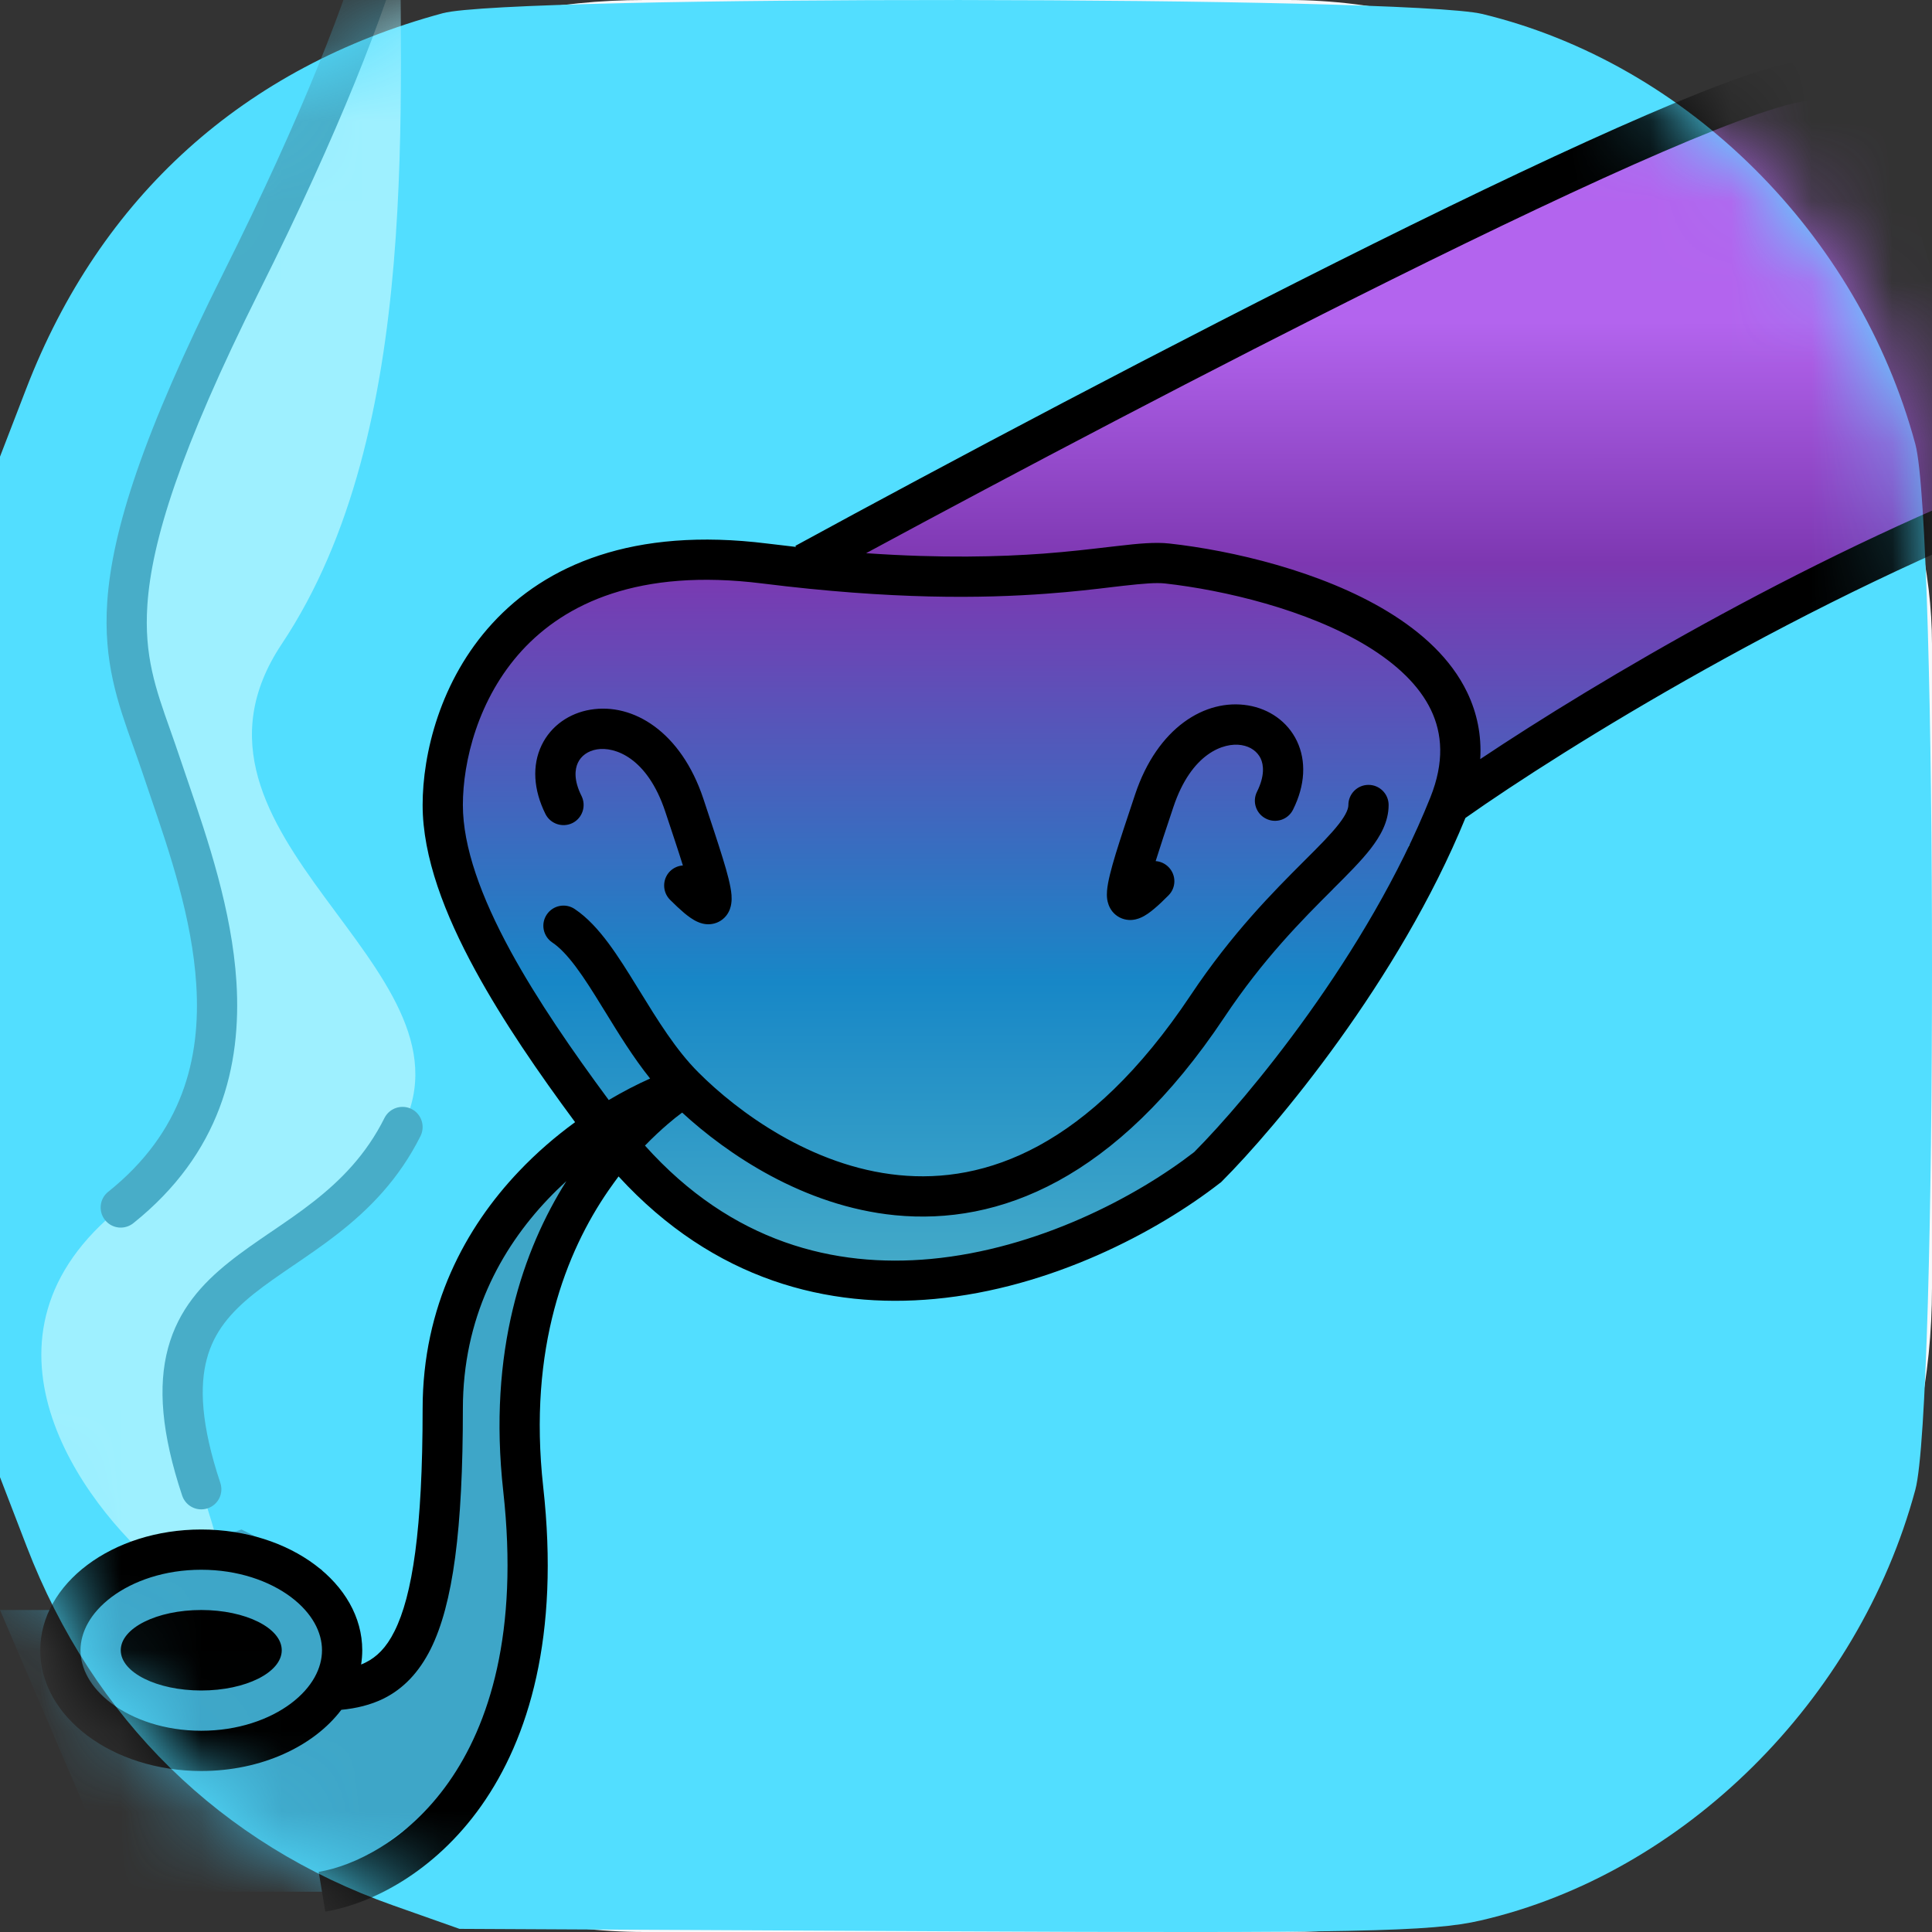 <svg width="24" height="24" viewBox="0 0 24 24" fill="none" xmlns="http://www.w3.org/2000/svg">
<rect x="0" y="0" width="24" height="24" fill="#333333" stroke="none"/>
<rect width="24" height="24" rx="8" fill="#F7F8FA"/>
<path fill-rule="evenodd" clip-rule="evenodd" d="M5.501 0.164C3.031 0.831 1.246 2.441 0.325 4.83L0 5.673V12.011V18.35L0.331 19.21C1.157 21.357 2.745 22.913 4.879 23.668L5.708 23.961L11.698 23.991C16.833 24.016 17.788 23.997 18.392 23.857C20.916 23.276 23.087 21.125 23.793 18.506C24.069 17.481 24.069 6.542 23.793 5.517C23.088 2.904 20.961 0.791 18.416 0.174C17.482 -0.051 6.331 -0.061 5.501 0.164Z" fill="#52DEFF"/>
<mask id="mask0_3525_8794" style="mask-type:alpha" maskUnits="userSpaceOnUse" x="0" y="0" width="24" height="24">
<path fill-rule="evenodd" clip-rule="evenodd" d="M5.501 0.164C3.031 0.831 1.246 2.441 0.325 4.83L0 5.673V12.011V18.35L0.331 19.21C1.157 21.357 2.745 22.913 4.879 23.668L5.708 23.961L11.698 23.991C16.833 24.016 17.788 23.997 18.392 23.857C20.916 23.276 23.087 21.125 23.793 18.506C24.069 17.481 24.069 6.542 23.793 5.517C23.088 2.904 20.961 0.791 18.416 0.174C17.482 -0.051 6.331 -0.061 5.501 0.164Z" fill="#52DEFF"/>
</mask>
<g mask="url(#mask0_3525_8794)">
<path d="M2 19.5C0.999 18.667 -0.501 16.6 1.5 15C3.499 13.4 2.5 11 2 9.5C1.55 8.152 1 7.5 3 3.5C4.255 0.989 4.788 -0.603 4.97 -1.522C4.972 -1.874 4.98 -2.202 5 -2.5C5.062 -2.376 5.077 -2.067 4.97 -1.522C4.95 1.201 5.271 5.343 3.5 8C1.914 10.378 6 12 5 14C4 16 1.5 15.5 2.5 18.5C3.3 20.9 2.499 20.167 2 19.5Z" fill="#9EF0FF"/>
<path fill-rule="evenodd" clip-rule="evenodd" d="M4.888 -2.724C5.012 -2.785 5.162 -2.735 5.224 -2.612C5.264 -2.53 5.284 -2.433 5.293 -2.332C5.302 -2.229 5.301 -2.105 5.288 -1.962C5.263 -1.676 5.191 -1.296 5.053 -0.807C4.777 0.171 4.228 1.603 3.224 3.612C2.227 5.606 1.884 6.732 1.831 7.512C1.788 8.146 1.933 8.556 2.117 9.074C2.156 9.184 2.196 9.298 2.237 9.421C2.269 9.517 2.304 9.618 2.34 9.723C2.578 10.42 2.88 11.303 2.937 12.197C3.003 13.245 2.735 14.332 1.656 15.195C1.548 15.281 1.391 15.264 1.305 15.156C1.219 15.048 1.236 14.891 1.344 14.805C2.265 14.068 2.497 13.156 2.438 12.228C2.386 11.407 2.109 10.594 1.869 9.892C1.832 9.785 1.797 9.681 1.763 9.579C1.727 9.472 1.689 9.366 1.652 9.262C1.465 8.737 1.282 8.223 1.332 7.478C1.392 6.594 1.773 5.394 2.776 3.388C3.772 1.397 4.307 -0.005 4.572 -0.943C4.705 -1.412 4.768 -1.761 4.79 -2.006C4.801 -2.129 4.801 -2.222 4.795 -2.289C4.792 -2.322 4.788 -2.347 4.784 -2.364C4.78 -2.38 4.777 -2.387 4.776 -2.388C4.776 -2.388 4.776 -2.388 4.776 -2.388C4.715 -2.512 4.765 -2.662 4.888 -2.724ZM5.112 13.776C5.235 13.838 5.285 13.988 5.224 14.112C4.952 14.656 4.578 15.027 4.201 15.322C4.016 15.467 3.827 15.595 3.652 15.715L3.647 15.718C3.467 15.841 3.304 15.952 3.156 16.07C2.865 16.303 2.66 16.543 2.57 16.878C2.478 17.218 2.495 17.695 2.737 18.421C2.781 18.552 2.71 18.694 2.579 18.737C2.448 18.781 2.307 18.71 2.263 18.579C2.005 17.805 1.96 17.22 2.087 16.748C2.216 16.269 2.51 15.947 2.844 15.68C3.008 15.548 3.188 15.426 3.363 15.306L3.365 15.305C3.544 15.183 3.721 15.063 3.893 14.928C4.234 14.661 4.548 14.344 4.776 13.888C4.838 13.765 4.988 13.715 5.112 13.776Z" fill="#48ADC8"/>
<path d="M7 15.5L8 13.5L6 15.5L5.5 18V20L4.5 21L4 19.5L3 19L1.5 19.5L1 20H0L1.5 23.5H4L6 22L6.5 20.5V18L7 15.5Z" fill="#3EA6C8"/>
<path d="M5.5 9C5.9 7 8.333 6.833 9.5 7L16.5 3.5L23 0.5C23.833 2.333 24.9 6.5 24.5 6.5C24.1 6.5 19.666 9.167 17.5 10.5C17.5 11.3 16.5 12.5 16 13C14.5 15.5 13 15.5 11 16C9 16.5 7.5 14 7.5 14C6.666 13.5 5.1 11 5.5 9Z" fill="url(#paint0_linear_3525_8794)"/>
<path fill-rule="evenodd" clip-rule="evenodd" d="M10.759 6.872C12.569 5.894 15.05 4.585 17.286 3.474C18.543 2.85 19.72 2.289 20.655 1.886C21.123 1.684 21.528 1.523 21.85 1.412C22.183 1.298 22.397 1.25 22.5 1.25V0.75C22.303 0.75 22.016 0.827 21.688 0.939C21.348 1.056 20.931 1.222 20.457 1.427C19.509 1.836 18.324 2.4 17.064 3.026C14.543 4.278 11.715 5.78 9.88 6.781L9.888 6.794C9.772 6.781 9.653 6.767 9.531 6.752C7.865 6.544 6.779 7.02 6.116 7.744C5.464 8.454 5.25 9.37 5.25 10C5.25 10.647 5.525 11.359 5.906 12.057C6.25 12.688 6.694 13.332 7.144 13.94C6.905 14.114 6.667 14.318 6.444 14.553C5.784 15.248 5.25 16.224 5.25 17.5C5.25 19.002 5.122 19.822 4.901 20.263C4.797 20.473 4.676 20.585 4.544 20.651C4.526 20.661 4.506 20.669 4.486 20.677C4.495 20.619 4.5 20.56 4.5 20.5C4.5 19.672 3.605 19 2.5 19C1.395 19 0.5 19.672 0.5 20.5C0.5 21.328 1.395 22 2.5 22C3.246 22 3.897 21.694 4.24 21.24C4.424 21.222 4.602 21.181 4.768 21.099C5.011 20.977 5.203 20.777 5.349 20.487C5.628 19.928 5.75 18.998 5.75 17.5C5.75 16.376 6.216 15.518 6.806 14.897C6.881 14.818 6.958 14.743 7.036 14.672C6.501 15.52 6.057 16.78 6.252 18.528C6.446 20.28 6.079 21.424 5.571 22.143C5.06 22.867 4.394 23.181 3.959 23.253L4.041 23.747C4.606 23.652 5.39 23.266 5.979 22.432C6.571 21.593 6.954 20.32 6.748 18.472C6.556 16.737 7.037 15.546 7.556 14.792C7.599 14.73 7.642 14.671 7.684 14.614C8.873 15.91 10.292 16.259 11.611 16.136C13.058 16.002 14.377 15.301 15.153 14.697L15.166 14.688L15.177 14.677C15.85 14.004 17.38 12.177 18.204 10.161C19.404 9.314 22.467 7.404 25.588 6.234L25.412 5.766C22.59 6.824 19.825 8.47 18.388 9.43C18.406 9.132 18.348 8.856 18.227 8.603C18.025 8.181 17.659 7.853 17.242 7.599C16.411 7.093 15.296 6.837 14.528 6.752C14.35 6.732 14.136 6.753 13.896 6.781L13.763 6.796C13.542 6.822 13.281 6.853 12.964 6.877C12.418 6.917 11.704 6.937 10.759 6.872ZM6.484 8.081C5.936 8.679 5.75 9.463 5.75 10C5.75 10.52 5.975 11.141 6.344 11.818C6.677 12.427 7.112 13.057 7.562 13.665C7.741 13.559 7.914 13.47 8.076 13.398C7.865 13.134 7.686 12.842 7.525 12.58L7.487 12.519C7.37 12.328 7.263 12.157 7.156 12.014C7.048 11.869 6.951 11.768 6.861 11.708C6.746 11.631 6.715 11.476 6.792 11.361C6.869 11.246 7.024 11.215 7.139 11.292C7.299 11.399 7.435 11.552 7.557 11.715C7.679 11.879 7.797 12.068 7.913 12.257L7.941 12.302L7.941 12.302C8.17 12.674 8.397 13.044 8.677 13.323C9.158 13.805 10.078 14.491 11.168 14.598C12.229 14.703 13.522 14.266 14.792 12.361C15.306 11.591 15.82 11.076 16.196 10.7L16.196 10.7L16.198 10.698C16.39 10.507 16.533 10.363 16.631 10.237C16.73 10.11 16.75 10.04 16.75 10C16.75 9.862 16.862 9.75 17 9.75C17.138 9.75 17.25 9.862 17.25 10C17.25 10.21 17.145 10.39 17.026 10.544C16.907 10.697 16.741 10.863 16.561 11.042L16.552 11.052C16.178 11.425 15.693 11.911 15.208 12.639C13.861 14.659 12.405 15.222 11.119 15.096C9.976 14.983 9.026 14.329 8.474 13.821C8.423 13.858 8.362 13.906 8.294 13.965C8.21 14.037 8.114 14.126 8.012 14.231C9.093 15.438 10.37 15.75 11.564 15.639C12.885 15.516 14.109 14.873 14.834 14.312C15.493 13.65 16.989 11.854 17.768 9.907C17.945 9.465 17.916 9.112 17.776 8.819C17.631 8.517 17.353 8.252 16.983 8.026C16.239 7.573 15.204 7.33 14.472 7.248C14.361 7.236 14.205 7.249 13.953 7.277L13.824 7.292C13.602 7.319 13.33 7.351 13.001 7.375C12.207 7.434 11.086 7.45 9.469 7.248C7.935 7.056 7.021 7.497 6.484 8.081ZM15.66 9.421C15.698 9.501 15.713 9.638 15.615 9.835C15.553 9.958 15.603 10.109 15.727 10.17C15.85 10.232 16 10.182 16.062 10.059C16.214 9.755 16.229 9.454 16.111 9.206C15.994 8.961 15.764 8.806 15.505 8.763C14.972 8.674 14.377 9.04 14.101 9.868L14.1 9.871C14.001 10.168 13.919 10.414 13.86 10.606C13.804 10.791 13.761 10.952 13.752 11.065C13.749 11.096 13.749 11.133 13.754 11.172C13.76 11.208 13.774 11.268 13.819 11.324C13.871 11.388 13.945 11.423 14.021 11.428C14.085 11.432 14.138 11.414 14.17 11.4C14.233 11.373 14.292 11.328 14.339 11.288C14.392 11.244 14.451 11.188 14.515 11.123C14.613 11.026 14.613 10.868 14.515 10.77C14.471 10.726 14.414 10.701 14.356 10.697C14.411 10.52 14.485 10.298 14.576 10.026C14.8 9.354 15.205 9.22 15.422 9.256C15.539 9.275 15.62 9.339 15.66 9.421ZM7.224 9.888C7.125 9.691 7.141 9.555 7.179 9.475C7.218 9.392 7.3 9.328 7.416 9.309C7.633 9.273 8.039 9.407 8.263 10.079C8.353 10.351 8.428 10.573 8.483 10.751C8.425 10.755 8.368 10.779 8.323 10.823C8.226 10.921 8.226 11.079 8.323 11.177C8.388 11.242 8.447 11.297 8.499 11.341C8.547 11.381 8.606 11.426 8.669 11.453C8.7 11.467 8.753 11.485 8.818 11.481C8.893 11.476 8.967 11.442 9.02 11.377C9.065 11.321 9.079 11.261 9.084 11.225C9.09 11.186 9.089 11.149 9.087 11.118C9.078 11.005 9.035 10.844 8.978 10.66C8.919 10.468 8.837 10.222 8.738 9.924L8.737 9.921C8.461 9.093 7.867 8.727 7.334 8.816C7.075 8.859 6.844 9.014 6.727 9.26C6.609 9.508 6.625 9.809 6.776 10.112C6.838 10.235 6.988 10.285 7.112 10.224C7.235 10.162 7.285 10.012 7.224 9.888ZM4 20.5C4 20.721 3.881 20.96 3.614 21.161C3.347 21.361 2.955 21.5 2.5 21.5C2.045 21.5 1.653 21.361 1.386 21.161C1.119 20.96 1 20.721 1 20.5C1 20.279 1.119 20.04 1.386 19.839C1.653 19.639 2.045 19.5 2.5 19.5C2.955 19.5 3.347 19.639 3.614 19.839C3.881 20.04 4 20.279 4 20.5ZM3.5 20.5C3.5 20.776 3.052 21 2.5 21C1.948 21 1.5 20.776 1.5 20.5C1.5 20.224 1.948 20 2.5 20C3.052 20 3.5 20.224 3.5 20.5Z" fill="black"/>
</g>
<defs>
<linearGradient id="paint0_linear_3525_8794" x1="15" y1="4" x2="15.011" y2="16.066" gradientUnits="userSpaceOnUse">
<stop stop-color="#B364EE"/>
<stop offset="0.249" stop-color="#7D37B1"/>
<stop offset="0.679" stop-color="#1787C7"/>
<stop offset="1" stop-color="#48ADC8"/>
</linearGradient>
</defs>
</svg>
